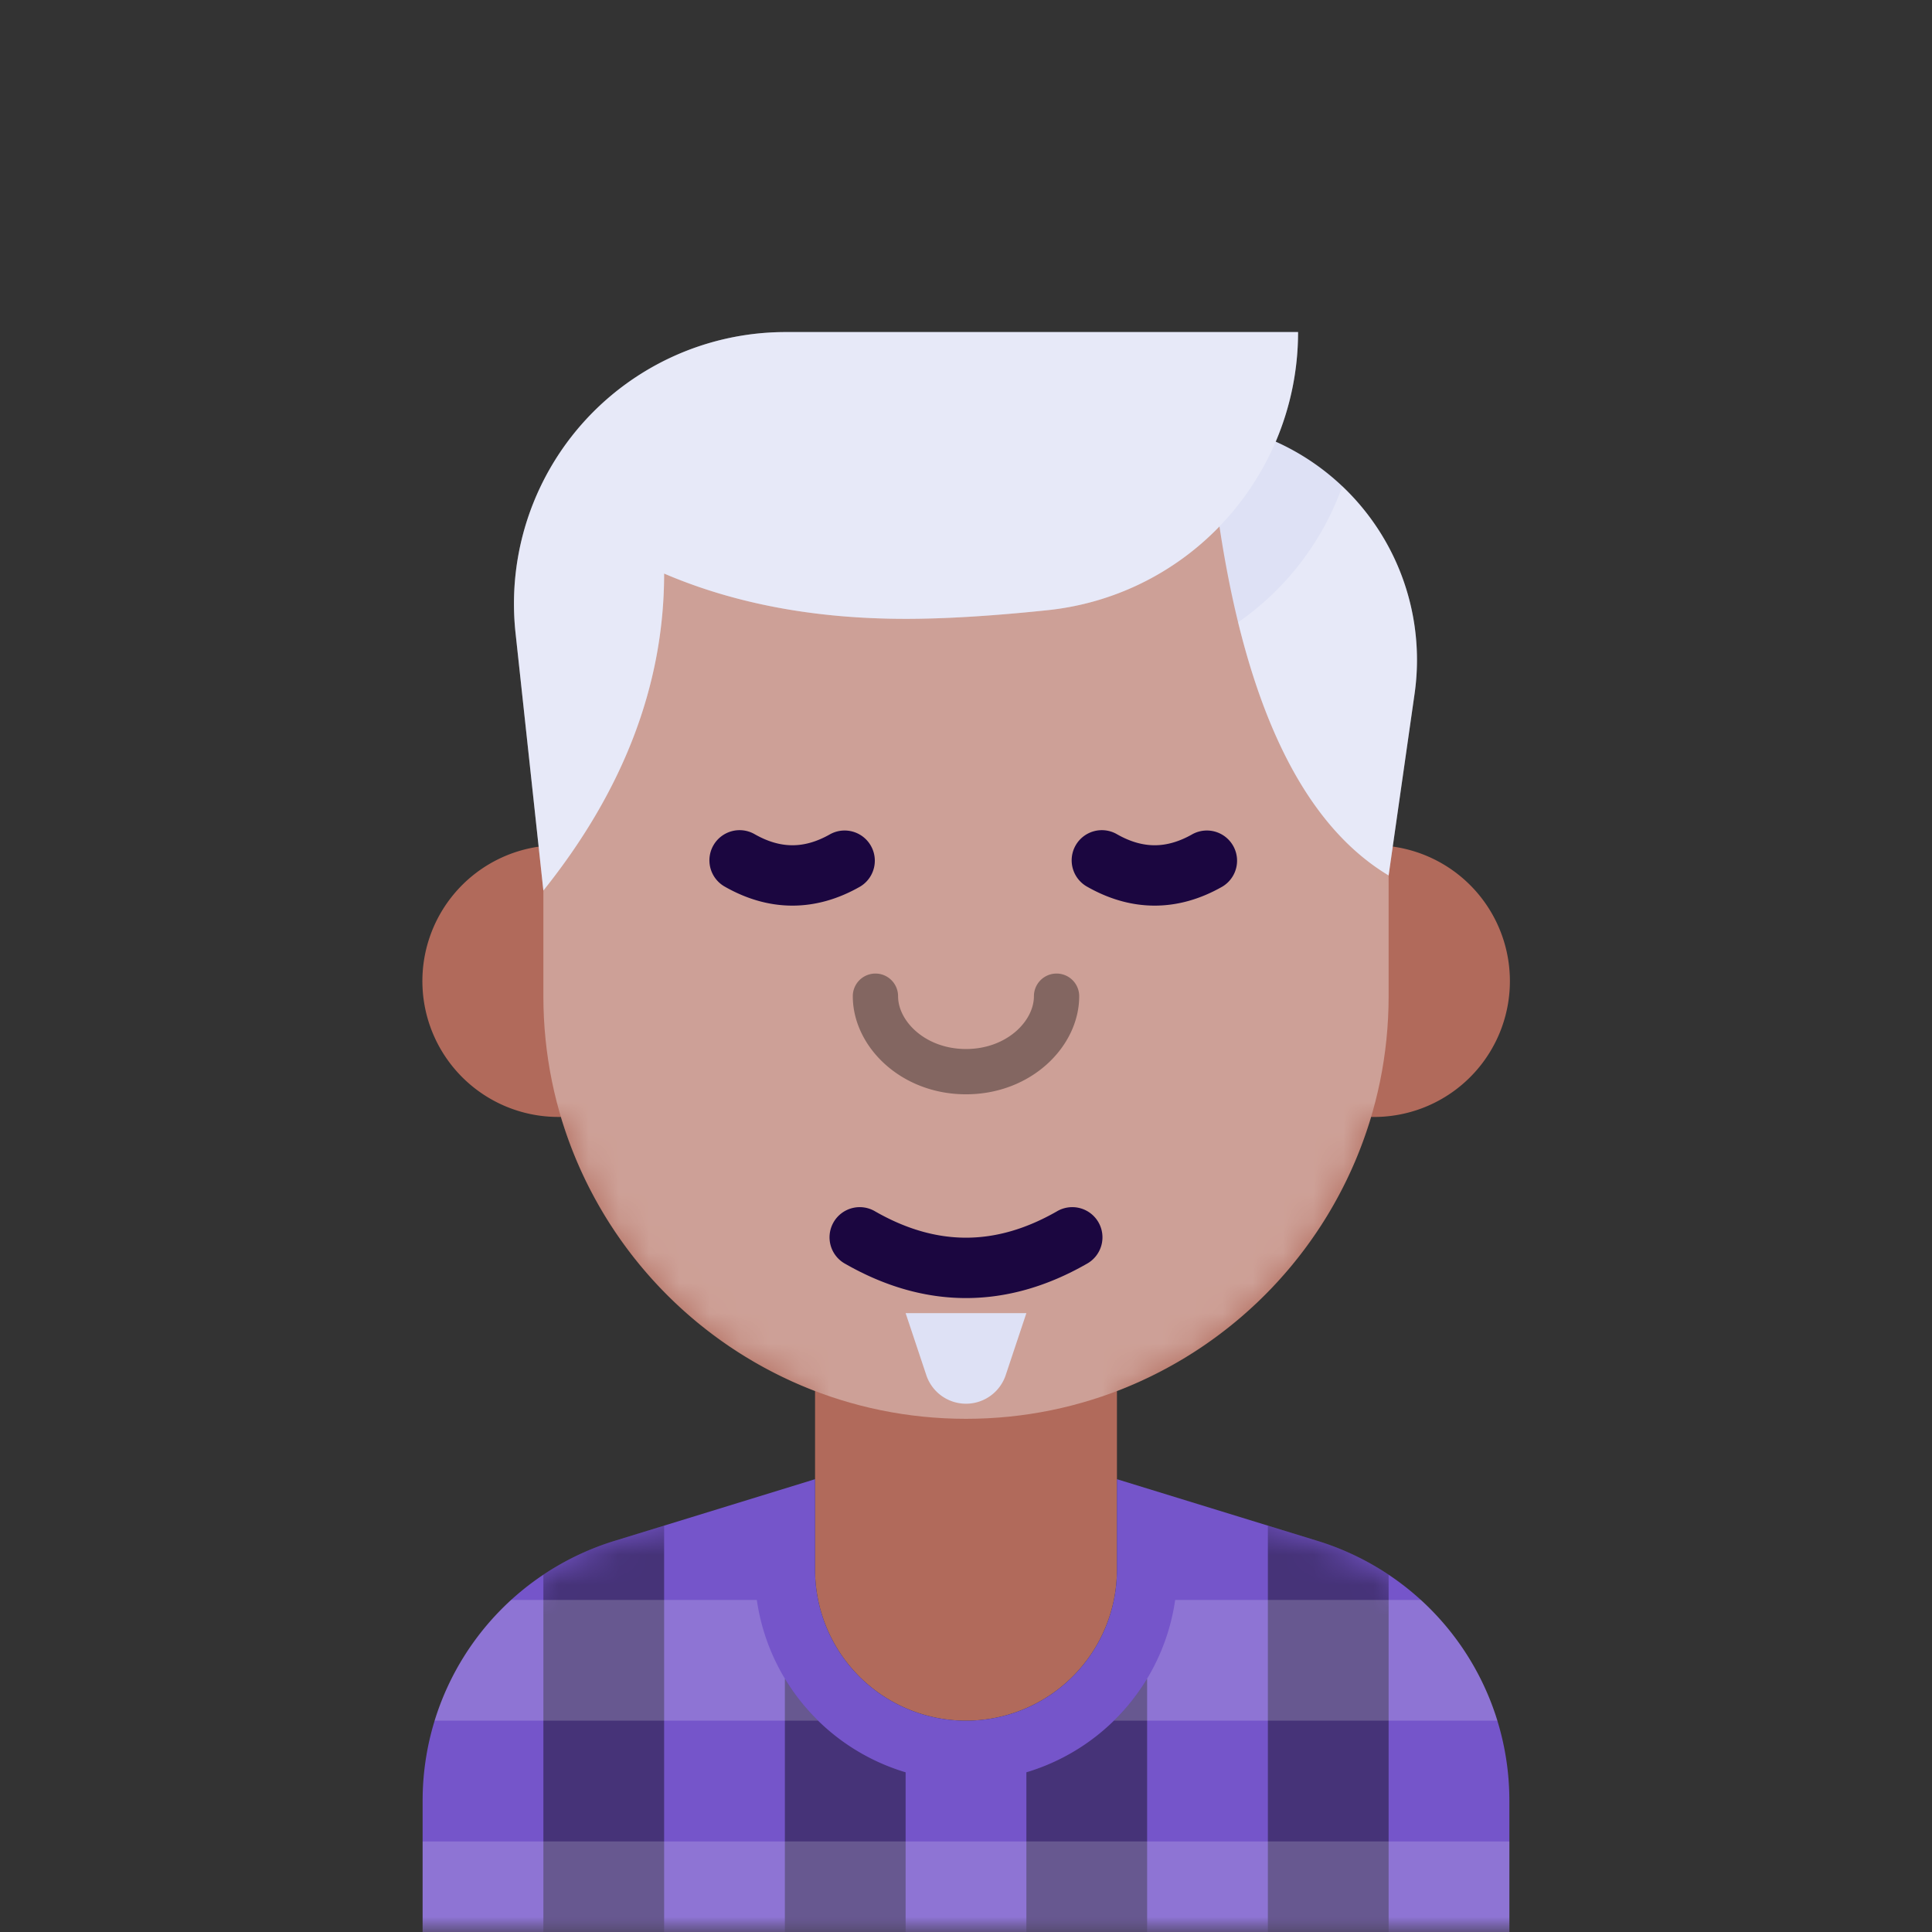 <svg xmlns:dc="http://purl.org/dc/elements/1.1/" xmlns:cc="http://creativecommons.org/ns#" xmlns:rdf="http://www.w3.org/1999/02/22-rdf-syntax-ns#" xmlns:svg="http://www.w3.org/2000/svg" xmlns="http://www.w3.org/2000/svg" viewBox="0 0 64 64" fill="none"><rect x="0" y="0" width="64" height="64" fill="#333333" stroke="none"/><mask id="avatarsRadiusMask"><rect width="64" height="64" rx="0" ry="0" x="0" y="0" fill="#fff"/></mask><g mask="url(#avatarsRadiusMask)"><path d="M37 46.08V52a5 5 0 0 1-10 0v-5.92A14.035 14.035 0 0 1 18.58 37h-.08a4.5 4.5 0 0 1-.5-8.973V27c0-7.732 6.268-14 14-14s14 6.268 14 14v1.027A4.5 4.5 0 0 1 45.42 37 14.035 14.035 0 0 1 37 46.081Z" fill="rgba(177, 106, 91, 1)"/><mask id="personas-a" style="mask-type:alpha" maskUnits="userSpaceOnUse" x="14" y="13" width="36" height="44"><path d="M37 46.08V52a5 5 0 0 1-10 0v-5.92A14.035 14.035 0 0 1 18.58 37h-.08a4.5 4.5 0 0 1-.5-8.973V27c0-7.732 6.268-14 14-14s14 6.268 14 14v1.027A4.5 4.5 0 0 1 45.42 37 14.035 14.035 0 0 1 37 46.081Z" fill="#fff"/></mask><g mask="url(#personas-a)"><path d="M32 13c7.732 0 14 6.268 14 14v6c0 7.732-6.268 14-14 14s-14-6.268-14-14v-6c0-7.732 6.268-14 14-14Z" fill="#fff" style="mix-blend-mode:overlay" opacity=".364"/></g><g transform="translate(20 24)"><g fill="#1B0640"><path d="M3.632 4.004a1 1 0 0 0 .372 1.364C4.734 5.785 5.486 6 6.25 6s1.517-.215 2.246-.632a1 1 0 0 0-.992-1.736C7.066 3.882 6.652 4 6.25 4s-.816-.118-1.254-.368a1 1 0 0 0-1.364.372ZM15.632 4.004a1 1 0 0 0 .372 1.364c.73.417 1.482.632 2.246.632s1.517-.215 2.246-.632a1 1 0 0 0-.992-1.736c-.438.25-.852.368-1.254.368s-.817-.118-1.254-.368a1 1 0 0 0-1.364.372Z"/></g></g><g transform="translate(2 2)"><path d="M40.26 12.63a7.926 7.926 0 0 1 4.6 8.351L44 27c-2.827-1.696-4.695-5.55-5.604-11.561a9.239 9.239 0 0 1-5.692 2.774c-1.823.191-3.391.287-4.704.287-3 0-5.667-.5-8-1.5 0 3.667-1.333 7.167-4 10.5l-.922-8.533A9 9 0 0 1 24.025 9H41a9.236 9.236 0 0 1-.74 3.63Z" fill="rgba(222, 225, 245, 1)"/><g style="mix-blend-mode:overlay" opacity=".259" fill="#fff"><path d="M40.26 12.63A9.236 9.236 0 0 0 41 9H24.025a9 9 0 0 0-8.948 9.967L16 27.5c2.667-3.333 4-6.833 4-10.5 2.333 1 5 1.5 8 1.5 1.313 0 2.88-.096 4.704-.287a9.239 9.239 0 0 0 5.692-2.774 9.281 9.281 0 0 0 1.864-2.808ZM44.878 20.843a7.91 7.91 0 0 0-2.413-6.735 9.288 9.288 0 0 1-3.451 4.506C40.045 22.83 41.707 25.624 44 27l.86-6.019c.006-.046.013-.091.018-.138Z"/></g></g><g transform="translate(11 44)"><path d="M16 5v3a5 5 0 0 0 10 0V5l6.647 2.045A9 9 0 0 1 39 15.647V20H3v-4.353a9 9 0 0 1 6.353-8.602L16 5Z" fill="rgba(117, 85, 202, 1)"/><mask id="bodyCheckered-a" style="mask-type:alpha" maskUnits="userSpaceOnUse" x="3" y="5" width="36" height="15"><path d="M16 5v3a5 5 0 0 0 10 0V5l6.647 2.045A9 9 0 0 1 39 15.647V20H3v-4.353a9 9 0 0 1 6.353-8.602L16 5Z" fill="#fff"/></mask><g mask="url(#bodyCheckered-a)"><path fill-rule="evenodd" clip-rule="evenodd" d="M7 20h4V6.538l-1.647.507A8.99 8.99 0 0 0 7 8.163V20ZM32.647 7.045 31 6.538V20h4V8.163a8.99 8.99 0 0 0-2.353-1.118ZM23 20h4v-8.392a7.017 7.017 0 0 1-4 3.102V20Zm-4 0h-4v-8.392a7.017 7.017 0 0 0 4 3.102V20Z" fill="#000" style="mix-blend-mode:overlay" opacity=".404"/></g><g style="mix-blend-mode:lighten" opacity=".18" fill="#fff"><path d="M3.397 13a9.014 9.014 0 0 1 2.535-4h8.139a6.982 6.982 0 0 0 2.03 4H3.397ZM39 17v3H3v-3h36ZM36.068 9a9.014 9.014 0 0 1 2.535 4H25.899a6.982 6.982 0 0 0 2.03-4h8.14Z"/></g><mask id="bodyCheckered-b" style="mask-type:alpha" maskUnits="userSpaceOnUse" x="3" y="9" width="36" height="11"><g style="mix-blend-mode:lighten" fill="#fff"><path d="M3.397 13a9.014 9.014 0 0 1 2.535-4h8.139a6.982 6.982 0 0 0 2.03 4H3.397ZM39 17v3H3v-3h36ZM36.068 9a9.014 9.014 0 0 1 2.535 4H25.899a6.982 6.982 0 0 0 2.03-4h8.14Z"/></g></mask></g><g transform="translate(23 36)"><path d="M5.004 5.868a1 1 0 1 1 .992-1.736C7.016 4.715 8.014 5 9 5c.986 0 1.983-.285 3.004-.868a1 1 0 1 1 .992 1.736C11.684 6.618 10.348 7 9 7c-1.348 0-2.684-.382-3.996-1.132Z" fill="#1B0640"/></g><g><g transform="translate(24 28)"><path d="M4.25 5a.75.75 0 0 1 1.5 0c0 .836.914 1.75 2.25 1.75 1.336 0 2.25-.914 2.25-1.75a.75.75 0 0 1 1.5 0c0 1.664-1.586 3.25-3.75 3.25-2.164 0-3.75-1.586-3.75-3.25Z" fill="#000" style="mix-blend-mode:overlay" opacity=".36"/></g></g><g><g transform="translate(14 26)"><path d="M16 17.5h4l-.684 2.051a1.387 1.387 0 0 1-2.632 0L16 17.5Z" fill="rgba(222, 225, 245, 1)"/></g></g></g></svg>